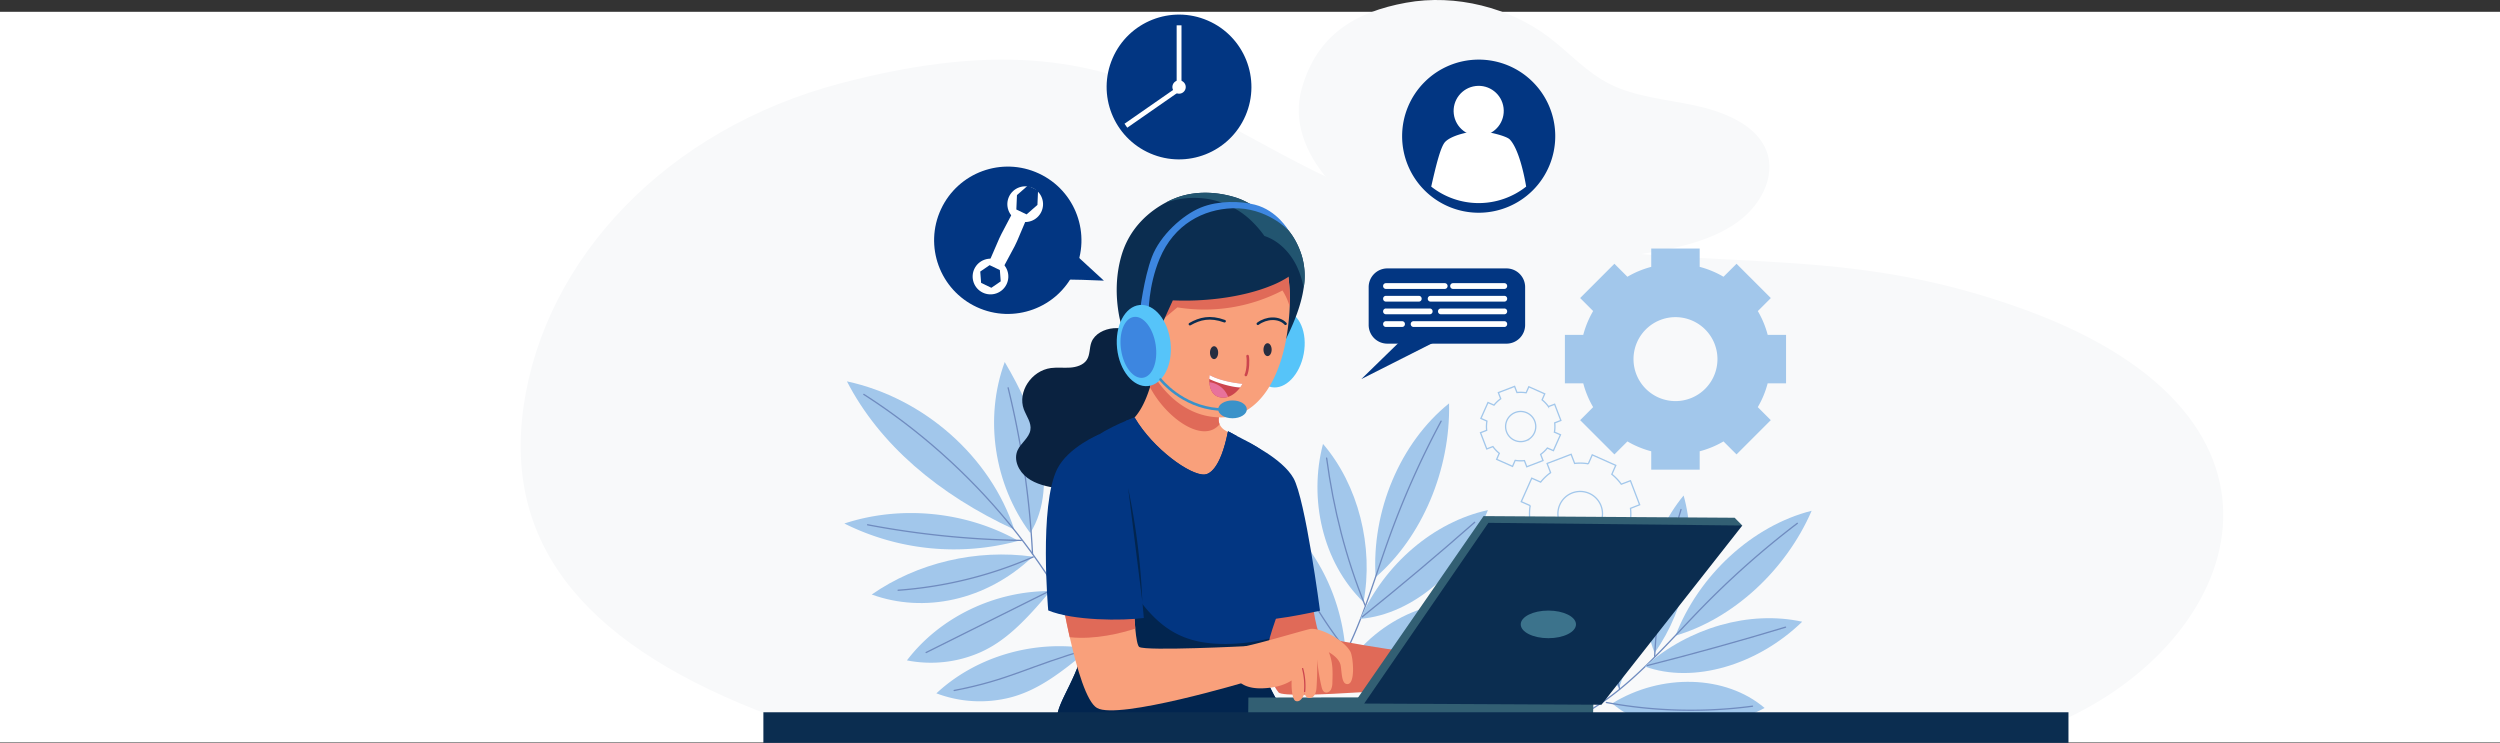 <svg xmlns="http://www.w3.org/2000/svg" viewBox="0 0 1906 566.36"><rect x="0" y="0" width="1906" height="566.36" fill="#333333" stroke="none"/><defs><style>.cls-1{fill:#fff;}.cls-2{fill:#f8f9fa;}.cls-3{fill:#a2c7eb;}.cls-16,.cls-17,.cls-23,.cls-24,.cls-4,.cls-6{fill:none;stroke-miterlimit:10;}.cls-4{stroke:#a2c7eb;}.cls-5{fill:#023682;}.cls-6{stroke:#6f8bbf;}.cls-16,.cls-17,.cls-23,.cls-24,.cls-6{stroke-linecap:round;}.cls-7{fill:#e06a58;}.cls-8{fill:#0a2240;}.cls-9{fill:#f9a07b;}.cls-10{fill:#02254f;}.cls-11{fill:#325f73;}.cls-12{fill:#0b2d50;}.cls-13{fill:#3c738c;}.cls-14{fill:#56c4f9;}.cls-15{fill:#225570;}.cls-16{stroke:#0b2d50;}.cls-16,.cls-17,.cls-23{stroke-width:2px;}.cls-17,.cls-24{stroke:#cc454e;}.cls-18{fill:#262d40;}.cls-19{fill:#cc454e;}.cls-20{fill:#e8729b;}.cls-21{fill:#3d86e0;}.cls-22{fill:#3a92c9;}.cls-23{stroke:#3a92c9;}</style></defs><g id="Calque_2" data-name="Calque 2"><rect class="cls-1" y="9" width="1906" height="557"/></g><g id="Calque_1" data-name="Calque 1"><path class="cls-2" d="M1569.28,541.56c140.12-61.22,202.52-231-25-314.25-150.62-55.1-244.29-23.67-413.74-60.12C923.7,122.7,892.86-11.72,641.25,54.42c-133.3,35-225.71,133.76-242,246-15.94,109.89,51.83,185.29,190.33,236.88C914.85,545.23,1240.72,543.79,1569.28,541.56Z" transform="translate(0 9)"/><path class="cls-2" d="M992.42,58.66c-13.69,48.83,37.17,97.17,90.75,117.21s115,17.67,172.44,8.1c24.77-4.12,50.23-9.92,69.47-23.94s30.4-38.37,19.85-58c-9.3-17.34-32-26.23-53.56-30.79s-44.54-6.42-63.78-16c-18.25-9.11-31.19-24.18-47.06-36.12C1151.2-3,1110-13.88,1071.9-6.91S1004.07,17.15,992.42,58.66Z" transform="translate(0 9)"/><path class="cls-3" d="M1361.69,283.26V246.31h-14a71.49,71.49,0,0,0-7.53-18.15l9.91-9.92-26.13-26.13L1314,202a71.79,71.79,0,0,0-18.16-7.54v-14h-36.94v14a71.79,71.79,0,0,0-18.16,7.54l-9.92-9.91-26.12,26.13,9.9,9.92a72.59,72.59,0,0,0-7.53,18.15h-14v36.95h14a72.5,72.5,0,0,0,7.53,18.16l-9.9,9.92,26.12,26.12,9.92-9.9a72.5,72.5,0,0,0,18.16,7.53v14h36.94v-14a72.5,72.5,0,0,0,18.16-7.53l9.92,9.9,26.13-26.12-9.91-9.92a71.4,71.4,0,0,0,7.53-18.16Zm-84.3,13.53a32,32,0,1,1,32-32A32,32,0,0,1,1277.39,296.79Z" transform="translate(0 9)"/><path class="cls-4" d="M1250.06,375.82l-7-18.32-7,2.66a38,38,0,0,0-7.19-7.57l3-6.8-17.93-8-3,6.8a38,38,0,0,0-10.44-.28l-2.67-6.95-18.32,7,2.67,7a37.82,37.82,0,0,0-7.58,7.19l-6.8-3-8,17.93,6.8,3a38.75,38.75,0,0,0-.28,10.44l-6.94,2.67,7,18.32,7-2.67a38.66,38.66,0,0,0,7.19,7.58l-3,6.8,17.92,8,3-6.79a38.73,38.73,0,0,0,10.44.28l2.66,6.94,18.32-7-2.66-6.94a38.61,38.61,0,0,0,7.57-7.19l6.8,3,8-17.92-6.8-3a37.94,37.94,0,0,0,.28-10.44Zm-39.23,22.75a17,17,0,1,1,9.77-22A17,17,0,0,1,1210.83,398.57Z" transform="translate(0 9)"/><path class="cls-4" d="M1190,311.56l-4.75-12.38-4.69,1.8a25.71,25.71,0,0,0-4.86-5.12l2-4.6-12.12-5.39-2.05,4.59a26,26,0,0,0-7-.19l-1.8-4.69-12.38,4.75,1.8,4.69a26,26,0,0,0-5.12,4.86l-4.59-2-5.4,12.11,4.59,2.05a26,26,0,0,0-.19,7.05l-4.69,1.8,4.75,12.38,4.69-1.8a26,26,0,0,0,4.86,5.12l-2,4.6,12.11,5.39,2-4.59a26,26,0,0,0,7.06.19l1.8,4.69,12.37-4.75-1.8-4.69a26,26,0,0,0,5.12-4.86l4.6,2,5.39-12.11-4.59-2a25.55,25.55,0,0,0,.19-7.05Zm-26.51,15.37a11.49,11.49,0,1,1,6.61-14.84A11.49,11.49,0,0,1,1163.52,326.93Z" transform="translate(0 9)"/><path class="cls-5" d="M1185.72,94.82a58.37,58.37,0,1,1-58.37-58.37A58.3,58.3,0,0,1,1185.72,94.82Z" transform="translate(0 9)"/><circle class="cls-1" cx="1127.35" cy="75.61" r="19.11" transform="translate(-0.77 147.69) rotate(-7.04)"/><path class="cls-1" d="M1163.55,133.26a58.4,58.4,0,0,1-72.39,0c3.73-16.43,7.17-30.61,10.74-34.2,5-5,18.46-8,25.44-8s21,3.57,23.61,6.17C1156.24,102.51,1160.8,117.08,1163.55,133.26Z" transform="translate(0 9)"/><path class="cls-5" d="M1043.47,238.71V209.88a14.24,14.24,0,0,1,14.24-14.24h90.81a14.24,14.24,0,0,1,14.24,14.24v28.83A14.23,14.23,0,0,1,1148.52,253h-90.79A14.24,14.24,0,0,1,1043.47,238.71Z" transform="translate(0 9)"/><polyline class="cls-5" points="1081.82 246.2 1037.87 289.01 1109.1 253.01"/><path class="cls-1" d="M1054.49,209.17V209a2.12,2.12,0,0,1,2.12-2.12h44.89a2.12,2.12,0,0,1,2.12,2.12v.15a2.12,2.12,0,0,1-2.12,2.12h-44.89A2.12,2.12,0,0,1,1054.49,209.17Z" transform="translate(0 9)"/><path class="cls-1" d="M1105.64,209.17V209a2.12,2.12,0,0,1,2.12-2.12h39.18a2.12,2.12,0,0,1,2.12,2.12v.15a2.12,2.12,0,0,1-2.12,2.12h-39.18A2.12,2.12,0,0,1,1105.64,209.17Z" transform="translate(0 9)"/><path class="cls-1" d="M1088.53,218.82v-.15a2.12,2.12,0,0,1,2.12-2.12h56.29a2.12,2.12,0,0,1,2.12,2.12v.15a2.12,2.12,0,0,1-2.12,2.12h-56.29A2.12,2.12,0,0,1,1088.53,218.82Z" transform="translate(0 9)"/><path class="cls-1" d="M1054.49,218.82v-.15a2.12,2.12,0,0,1,2.12-2.12h25.14a2.12,2.12,0,0,1,2.12,2.12v.15a2.12,2.12,0,0,1-2.12,2.12h-25.14A2.12,2.12,0,0,1,1054.49,218.82Z" transform="translate(0 9)"/><path class="cls-1" d="M1096.35,228.47v-.16a2.11,2.11,0,0,1,2.12-2.11h48.47a2.11,2.11,0,0,1,2.12,2.11v.16a2.12,2.12,0,0,1-2.12,2.12h-48.47A2.12,2.12,0,0,1,1096.35,228.47Z" transform="translate(0 9)"/><path class="cls-1" d="M1054.49,228.47v-.16a2.11,2.11,0,0,1,2.12-2.11h33.48a2.11,2.11,0,0,1,2.12,2.11v.16a2.12,2.12,0,0,1-2.12,2.12h-33.48A2.12,2.12,0,0,1,1054.49,228.47Z" transform="translate(0 9)"/><path class="cls-1" d="M1054.49,238.11V238a2.12,2.12,0,0,1,2.12-2.12H1069a2.12,2.12,0,0,1,2.11,2.12v.15a2.12,2.12,0,0,1-2.11,2.12h-12.43A2.12,2.12,0,0,1,1054.49,238.11Z" transform="translate(0 9)"/><path class="cls-1" d="M1075.55,238.11V238a2.12,2.12,0,0,1,2.12-2.12h69.27a2.12,2.12,0,0,1,2.12,2.12v.15a2.12,2.12,0,0,1-2.12,2.12h-69.27A2.12,2.12,0,0,1,1075.55,238.11Z" transform="translate(0 9)"/><circle class="cls-5" cx="768.38" cy="174.21" r="56.16" transform="translate(286.26 806.37) rotate(-65.05)"/><circle class="cls-1" cx="755.15" cy="201.78" r="13.61" transform="translate(-24.2 270.65) rotate(-19.35)"/><polygon class="cls-5" points="748 215.66 747.34 207.03 754.49 202.15 762.29 205.89 762.95 214.52 755.8 219.41 748 215.66"/><circle class="cls-1" cx="781.61" cy="146.65" r="13.61" transform="translate(-3.75 280.67) rotate(-19.67)"/><polygon class="cls-5" points="774.86 159.71 775.33 148.74 783.6 141.51 791.4 145.26 790.94 156.23 782.66 163.46 774.86 159.71"/><path class="cls-1" d="M764.57,195.49l-10.41-5,7.69-17.75c.49-1.12,1-2.23,1.6-3.32l9-17.1,10.4,5-7.41,17.48c-.58,1.35-1.21,2.67-1.91,4Z" transform="translate(0 9)"/><path class="cls-5" d="M807.39,204.43c2-.93,34.22.54,34.22.54l-23.22-21.33Z" transform="translate(0 9)"/><circle class="cls-5" cx="898.93" cy="57.35" r="55.19" transform="translate(489.39 868.62) rotate(-66.61)"/><rect class="cls-1" x="897.08" y="19.31" width="3.69" height="46.35"/><rect class="cls-1" x="876.72" y="48.06" width="3.69" height="46.98" transform="matrix(-0.57, -0.82, 0.82, -0.57, 1319.75, 843.66)"/><path class="cls-1" d="M904,57.35a5.08,5.08,0,1,1-5.08-5.08A5.09,5.09,0,0,1,904,57.35Z" transform="translate(0 9)"/><path class="cls-3" d="M1048.77,431.08c-3.27-50.46,18.81-102.68,56-132.55C1105.91,349.24,1084.06,400.56,1048.77,431.08Z" transform="translate(0 9)"/><path class="cls-6" d="M1098.69,312.11a669.22,669.22,0,0,0-40.47,91.27c-13.69,38.27-24.45,78.93-47.88,111" transform="translate(0 9)"/><path class="cls-3" d="M1037,462.82c18.82-42.1,56.17-73.9,97.36-82.91C1116.87,425,1077.43,459.45,1037,462.82Z" transform="translate(0 9)"/><path class="cls-6" d="M1124.29,389.19q-42.19,37.13-85.81,72.16" transform="translate(0 9)"/><path class="cls-3" d="M1025.93,499.5c25.15-37.56,71.54-57.16,109.93-46.44C1107.63,490.14,1061.13,509.79,1025.93,499.5Z" transform="translate(0 9)"/><path class="cls-6" d="M1126.65,455.77a366.1,366.1,0,0,1-105.17,45" transform="translate(0 9)"/><path class="cls-3" d="M1039.52,450.06c8-42.29-4-89.43-30.86-120.61C997.65,371,1008.15,419.71,1039.52,450.06Z" transform="translate(0 9)"/><path class="cls-6" d="M1011.42,340.24c5.29,39.33,14.7,76.18,29.28,112.19" transform="translate(0 9)"/><path class="cls-3" d="M1025.71,486.07c-3.42-43.47-25.7-84.3-58.29-106.84a185.65,185.65,0,0,0,17.72,65.4C996.31,467.81,1012.73,482.51,1025.71,486.07Z" transform="translate(0 9)"/><path class="cls-6" d="M972.25,388a345.5,345.5,0,0,0,54.28,99" transform="translate(0 9)"/><path class="cls-3" d="M1277.38,475.64c17.79-46.27,58.7-83.81,103.82-95.24C1361.43,426.05,1321.08,462.84,1277.38,475.64Z" transform="translate(0 9)"/><path class="cls-6" d="M1370.26,390a657.86,657.86,0,0,0-73.18,64.78c-27.77,28.52-54,60.33-87.82,79.35" transform="translate(0 9)"/><path class="cls-3" d="M1254,499.13c33.89-29.83,79.94-42.92,120-34.14C1340.05,498,1291.08,512.6,1254,499.13Z" transform="translate(0 9)"/><path class="cls-6" d="M1361.29,469.15q-52.51,15.87-105.42,29.26" transform="translate(0 9)"/><path class="cls-3" d="M1229.14,527.27c37.63-23.19,86.66-21.72,116.2,3.49C1305.19,552.26,1256,550.79,1229.14,527.27Z" transform="translate(0 9)"/><path class="cls-6" d="M1336.1,529.41a355,355,0,0,1-111.4-2.83" transform="translate(0 9)"/><path class="cls-3" d="M1261.43,488.77c24.43-34.39,33.09-81.31,22.16-120C1256.82,401.26,1246.13,448.92,1261.43,488.77Z" transform="translate(0 9)"/><path class="cls-6" d="M1281.6,379.45c-11.46,37.2-18.22,73.86-20.09,111.91" transform="translate(0 9)"/><path class="cls-3" d="M1234.47,515.22c14.78-40.12,11.83-85.59-7.73-119a183.15,183.15,0,0,0-11.14,65.48C1216,486.93,1224.43,506.74,1234.47,515.22Z" transform="translate(0 9)"/><path class="cls-6" d="M1227.38,406.06a339.9,339.9,0,0,0,7.41,110.29" transform="translate(0 9)"/><path class="cls-3" d="M773.3,394.74c-18.14-55.46-68.74-100.27-127.6-113C670.45,329.73,715.33,367.92,773.3,394.74Z" transform="translate(0 9)"/><path class="cls-3" d="M776.37,403.34c-39.72-22.46-89.49-27.41-132.63-13.21A187.29,187.29,0,0,0,776.37,403.34Z" transform="translate(0 9)"/><path class="cls-3" d="M787.35,415.37c-42.93-5.95-87.88,4.63-122.74,28.89C704.14,458.63,751.57,449.31,787.35,415.37Z" transform="translate(0 9)"/><path class="cls-3" d="M800.73,441.64c-42.5-.17-84.3,20-109.28,52.83a93.45,93.45,0,0,0,56.36-6.33C765.17,480.28,779.71,466.86,800.73,441.64Z" transform="translate(0 9)"/><path class="cls-3" d="M830.7,485.6c-41.91-7.19-86.57,5.8-116.8,34a93.86,93.86,0,0,0,56.7,3.08C789.06,517.79,805.68,507,830.7,485.6Z" transform="translate(0 9)"/><path class="cls-3" d="M785.45,397.37C757.77,360.06,750.26,309.79,766,267c12,20.34,22.37,41.83,27.2,64.69S797.09,378.93,785.45,397.37Z" transform="translate(0 9)"/><path class="cls-3" d="M802.36,433.36c-6.55-39.63,7-81.64,35.63-110.35C841.28,364,828.73,405.79,802.36,433.36Z" transform="translate(0 9)"/><path class="cls-6" d="M658.59,291.69c84.24,53.9,150.12,134.24,184.9,225.52" transform="translate(0 9)"/><path class="cls-6" d="M768.6,286.69a668,668,0,0,1,18.59,126.69" transform="translate(0 9)"/><path class="cls-6" d="M831.69,339.1A246.92,246.92,0,0,1,801.39,435" transform="translate(0 9)"/><path class="cls-6" d="M661.48,391.1A682.74,682.74,0,0,0,778.61,403" transform="translate(0 9)"/><path class="cls-6" d="M684.75,441a314.34,314.34,0,0,0,103-25.39" transform="translate(0 9)"/><path class="cls-6" d="M706.08,488.48l98.59-49.19" transform="translate(0 9)"/><path class="cls-6" d="M727.46,517.43c42.9-8.28,55.64-18.16,103.26-31.83" transform="translate(0 9)"/><path class="cls-7" d="M999.06,438.85s3.71,34,7.87,36.76c7.42,4.9,93.39,16.22,93.39,16.22l-2.82,22.37s-117.73,10.58-122.74,4.7c-8.68-10.21-23.94-59.45-23.94-59.45Z" transform="translate(0 9)"/><path class="cls-5" d="M942.29,351.24l9.52-22.84s25.8,12.13,34.31,27.1c9.11,16,20.25,101.1,20.25,101.1s-45.56,10.5-53.94,6S942.29,351.24,942.29,351.24Z" transform="translate(0 9)"/><path class="cls-8" d="M869.84,245.24c-6.66-2.45-13.71-4.58-20.85-4s-14.43,4.32-16.85,10.6c-1.73,4.44-.94,9.68-3.67,13.68-2.61,3.83-7.8,5.43-12.65,5.75s-9.76-.31-14.59.32c-14.92,2-25.57,18.19-20.67,31.47,2,5.29,6,10.34,5,15.85-1,5.9-7.15,9.79-9.7,15.26-3.37,7.29.67,16.13,7.33,21.1s15.33,6.83,23.74,8.08c11.58,1.73,23.53,2.55,35,.1s22.38-8.47,28.29-17.9c2.63-4.17,4.23-8.88,7.28-12.8,6.31-8.09,17.48-11.23,26.28-17,9.61-6.29,16.67-18.53,11-28.11-5.46-9.21-19.67-11.26-25.36-20.33-2.36-3.75-2.92-8.2-4.44-12.29S879.7,248.85,869.84,245.24Z" transform="translate(0 9)"/><path class="cls-9" d="M908.67,358.18c1.68,1.93,3.66,4.05,6.41,4.23s5.32-1.84,7.19-3.83A73,73,0,0,0,940.84,323c-2.39-1.36-4.7-2.67-6.79-3.89a10.29,10.29,0,0,1-4.22-4.64,9,9,0,0,1-.63-4.38c1.36-12.75,2.56-19.85,7-32.79-21.26-4.8-41.32-10.49-52.85-20.12-1.41,5.93-3.07,17.54-6.61,29.06-3.78,12.19-9.68,24.24-19.69,29.43A210.83,210.83,0,0,1,908.67,358.18Z" transform="translate(0 9)"/><path class="cls-7" d="M929.2,310.09a9,9,0,0,0,.63,4.37c-12.58,15.26-40.71-4.67-53.05-28.23,3.54-11.51,5.2-23.12,6.61-29.06,11.51,9.63,31.59,15.35,52.85,20.13C931.76,290.24,930.56,297.32,929.2,310.09Z" transform="translate(0 9)"/><path class="cls-5" d="M964.23,494.56c-2.78,18.42,17.1,38.24,17.59,48.07-42.2,0-130.61,2.58-175.63-3.54-2.05-11.36,20.18-36.91,20.18-62.14,0-3.34-.14-7-.41-10.94-.71-11.26-2.37-24.65-4.22-38.39-5-36.84-11.7-76.24-6.76-84.42,9.66-15.92,32.26-26.73,43.47-31.38,3.85-1.59,6.36-2.46,6.54-2.56,14.06,24,42.66,44.42,53.46,43.51,3-.24,11.91-3.34,17.79-33,2.29,1.3,4.58,2.51,6.85,3.67,11.17,5.82,21.65,10.62,24.67,18.1,8,19.68,15.79,69.31,14.06,87s-8.9,31.4-13.92,49.27c-1.17,4.19-2.24,8.63-3.11,13.41C964.57,492.29,964.4,493.41,964.23,494.56Z" transform="translate(0 9)"/><path class="cls-10" d="M981.82,542.63c-42.2,0-130.61,2.58-175.63-3.54-2.05-11.36,20.18-36.91,20.18-62.14,0-3.34-.14-7-.41-10.94-.71-11.26-2.37-24.65-4.22-38.39,8,8.43,19.64-27.17,24.79-16.75,27.89,56.29,49.88,71.1,88.1,71.1a146.64,146.64,0,0,0,33.27-4.16c-1.17,4.19-2.24,8.63-3.11,13.41-.2,1.09-.39,2.21-.56,3.36C961.45,513,981.33,532.78,981.82,542.63Z" transform="translate(0 9)"/><path class="cls-5" d="M943.09,323.48c-1.81,13.18-7.19,30.93-22.82,35.61-21.13,6.33-51.7-33.15-61.82-47.27,3.85-1.59,6.36-2.46,6.54-2.56,14.06,24,42.66,44.42,53.46,43.51,3-.24,11.91-3.34,17.79-33C938.53,321.09,940.82,322.3,943.09,323.48Z" transform="translate(0 9)"/><polygon class="cls-11" points="951.77 531.81 951.62 546.51 1214.43 548.07 1214.97 531.4 951.77 531.81"/><polygon class="cls-11" points="1328.33 400.66 1322.48 394.73 1131.06 393.47 1035.02 532.35 1040.04 536.39 1328.33 400.66"/><polygon class="cls-12" points="1134.75 398.61 1040.04 536.39 1220.95 537.29 1328.33 400.66 1134.75 398.61"/><ellipse class="cls-13" cx="1180.47" cy="476.03" rx="21.06" ry="10.53"/><ellipse class="cls-14" cx="974.78" cy="257.16" rx="29.49" ry="19.45" transform="translate(543.39 1177.33) rotate(-79.44)"/><path class="cls-12" d="M993.92,210.48c-2,13.94-8.19,29.3-17.26,46.27-3.19-13.9-5.22-30.84-8-47.78s-6.52-33.95-12.84-47.82a82.49,82.49,0,0,0-4.65-8.71,30.87,30.87,0,0,1,11.16,1,37.35,37.35,0,0,1,15.26,8.33c7.19,6.39,12,15.1,14.87,24.29A54.48,54.48,0,0,1,993.92,210.48Z" transform="translate(0 9)"/><path class="cls-9" d="M983.28,224.89c-.11,2.75-.29,5.54-.55,8.32-3.86,45.11-22.8,76-51.78,76-40.91,0-67.43-45.88-67.43-90.83,0-44.34,27.16-76.43,59-72.72,18.33,2.1,31.73,8.19,41.24,17.11a56.22,56.22,0,0,1,13.94,21.26c3.54,9.14,5.25,19.48,5.61,30.62,0,0,0,.07,0,.1C983.43,218.09,983.39,221.45,983.28,224.89Z" transform="translate(0 9)"/><path class="cls-7" d="M983.28,224.89a45.54,45.54,0,0,0-5.52-12.43,128.7,128.7,0,0,1-80.14,12.87c-5.19,4.32-10.26,8.58-15.36,12.84.1-20.52.39-34.41,8.39-44.34,7.51-9.33,20-12.84,31.91-14.36a147.58,147.58,0,0,1,40.27.25c5.1.71,10.39,1.82,14.83,4.39,3.55,9.14,5.26,19.48,5.62,30.62,0,0,0,.07,0,.11C983.43,218.09,983.39,221.45,983.28,224.89Z" transform="translate(0 9)"/><path class="cls-12" d="M989.18,197.12A76,76,0,0,1,968.63,209c-22.49,9.07-51.7,12.07-74.47,11-11.19,24.58-15.72,33.4-18.59,54.85-10.93-10.26-19.83-29.05-22.48-43.82s-2.35-30.16,1.75-44.62c6.46-22.81,22.75-35,34-41a64.68,64.68,0,0,1,7.33-3.39c14.43-5.58,30.69-5.07,45.49-.54a54,54,0,0,1,20.58,12c11.55,10.42,18.69,24.55,23.3,35.13C987,191.83,988.21,194.76,989.18,197.12Z" transform="translate(0 9)"/><path class="cls-15" d="M993.92,210.48a68.57,68.57,0,0,0-4.29-14.33,49.74,49.74,0,0,0-4-7.58C980.46,180.5,973,173.85,964,170.92a79.74,79.74,0,0,0-8.14-9.75,62.83,62.83,0,0,0-35-18.48,66.59,66.59,0,0,0-31.84,2.71,64.64,64.64,0,0,1,7.32-3.39c14.43-5.58,30.69-5.07,45.49-.54a54.22,54.22,0,0,1,20.59,12,37.48,37.48,0,0,1,15.26,8.33c7.19,6.39,12,15.1,14.87,24.29A54.77,54.77,0,0,1,993.92,210.48Z" transform="translate(0 9)"/><path class="cls-16" d="M907.2,238.13c7.56-4.32,15.41-6.27,26.41-2.25" transform="translate(0 9)"/><path class="cls-16" d="M959,237.83c6.48-4.84,16.07-5.33,21.07,0" transform="translate(0 9)"/><path class="cls-17" d="M951.16,262.48c.66,3.42.31,11-1.32,14.41" transform="translate(0 9)"/><ellipse class="cls-18" cx="925.61" cy="268.87" rx="3.12" ry="4.92"/><ellipse class="cls-18" cx="966.39" cy="266.58" rx="3.12" ry="4.92"/><path class="cls-19" d="M947.3,283.59a23.73,23.73,0,0,1-1.78,2.8c-1.84,2.46-5,5.85-9.21,7.17h0a12,12,0,0,1-5.92.39c-6.37-1.14-8-7-8.35-11.55-.07-.88-.07-1.69-.06-2.44a24.08,24.08,0,0,1,.24-3C932.36,282.5,947.3,283.59,947.3,283.59Z" transform="translate(0 9)"/><path class="cls-1" d="M947.3,283.59a23.73,23.73,0,0,1-1.78,2.8c-5.19-.07-15.81-2.73-23.56-6.43a24.08,24.08,0,0,1,.24-3C932.36,282.5,947.3,283.59,947.3,283.59Z" transform="translate(0 9)"/><path class="cls-20" d="M936.29,293.54a12,12,0,0,1-5.92.39c-6.37-1.13-8-7-8.35-11.54a17.36,17.36,0,0,1,14.27,11.15Z" transform="translate(0 9)"/><path class="cls-21" d="M875.68,230.35s-.36-21.14,8.44-42.15c11-26.37,33.54-37.64,55.36-38.41,26.3-.93,42.76,16.72,42.76,16.72s-8.56-15.1-25.45-19.45c-11.09-2.84-27.82-3.3-41.25,2.16-13.84,5.61-31.08,21.19-37.32,37.66S869,229,869,229Z" transform="translate(0 9)"/><ellipse class="cls-14" cx="872.03" cy="254.51" rx="20.5" ry="31.06" transform="translate(-21.64 100.54) rotate(-5.94)"/><ellipse class="cls-21" cx="866.58" cy="256.76" rx="13.31" ry="23.42" transform="matrix(0.99, -0.15, 0.15, 0.99, -28.53, 140.62)"/><ellipse class="cls-22" cx="939.65" cy="312.09" rx="10.92" ry="6.8"/><path class="cls-23" d="M884.8,280.35s16,20.62,43.93,22.74" transform="translate(0 9)"/><path class="cls-9" d="M951.62,483.56l-1,27.11s-98.05,29.39-114.25,20.09c-7.9-4.54-15.27-29.53-20.78-53.93-5.77-25.64-9.46-50.6-9.46-50.6L863.55,415s0,35,2,55.3c.69,7.55,1.69,13,3,13.94C873.64,487.56,951.62,483.56,951.62,483.56Z" transform="translate(0 9)"/><path class="cls-7" d="M865.54,470.25c-10.45,3.39-30.61,8.63-50,6.56-5.77-25.63-9.46-50.59-9.46-50.59L863.55,415S863.59,450,865.54,470.25Z" transform="translate(0 9)"/><path class="cls-9" d="M948.82,483.83c14.58-3.12,39.27-10.61,49.51-13.19,7.28-1.83,26.21,8,31.22,17.21,2.18,4,4.25,26.89-3.33,24.53-3.8-1.18-3.17-11-4.35-15-1-3.26-4.06-6.41-8.75-9.13,3.13,7.82,3,14.64,2.68,23.08a12,12,0,0,1-1.09,5.43c-.92,1.61-2.88,2.76-4.58,2.05s-2.32-2.87-2.71-4.75a153.77,153.77,0,0,1-3.24-20.38c.14,7.24,0,14.5-.47,21.72-.34,5.53-3.09,8.56-6.46,7.6-1.51-.43-2.12-1.82-2.77-3.65-1,3.54-3.56,7.46-6.85,6-2-.9-3.24-8.12-2.88-15.55-6.31,3.92-13.43,5.58-21.63,5.95-7.36.34-14.89-1-19.32-6C944.24,501.89,946.82,490.33,948.82,483.83Z" transform="translate(0 9)"/><path class="cls-24" d="M994.64,518.25a51.92,51.92,0,0,0-1.51-17.48" transform="translate(0 9)"/><path class="cls-5" d="M857.09,358.11c-4.17-11.75-19.44-35.79-19.44-35.79s-23.32,9.69-31.59,26.16c-14,27.87-6.89,107.9-6.89,107.9,18.88,7.9,56.75,8,72.88,5.75C872.05,462.13,865.45,381.59,857.09,358.11Z" transform="translate(0 9)"/><path class="cls-10" d="M860.06,363a517.76,517.76,0,0,1,10.85,86.63" transform="translate(0 9)"/><rect class="cls-12" x="582" y="543.04" width="995" height="23.32"/></g></svg>